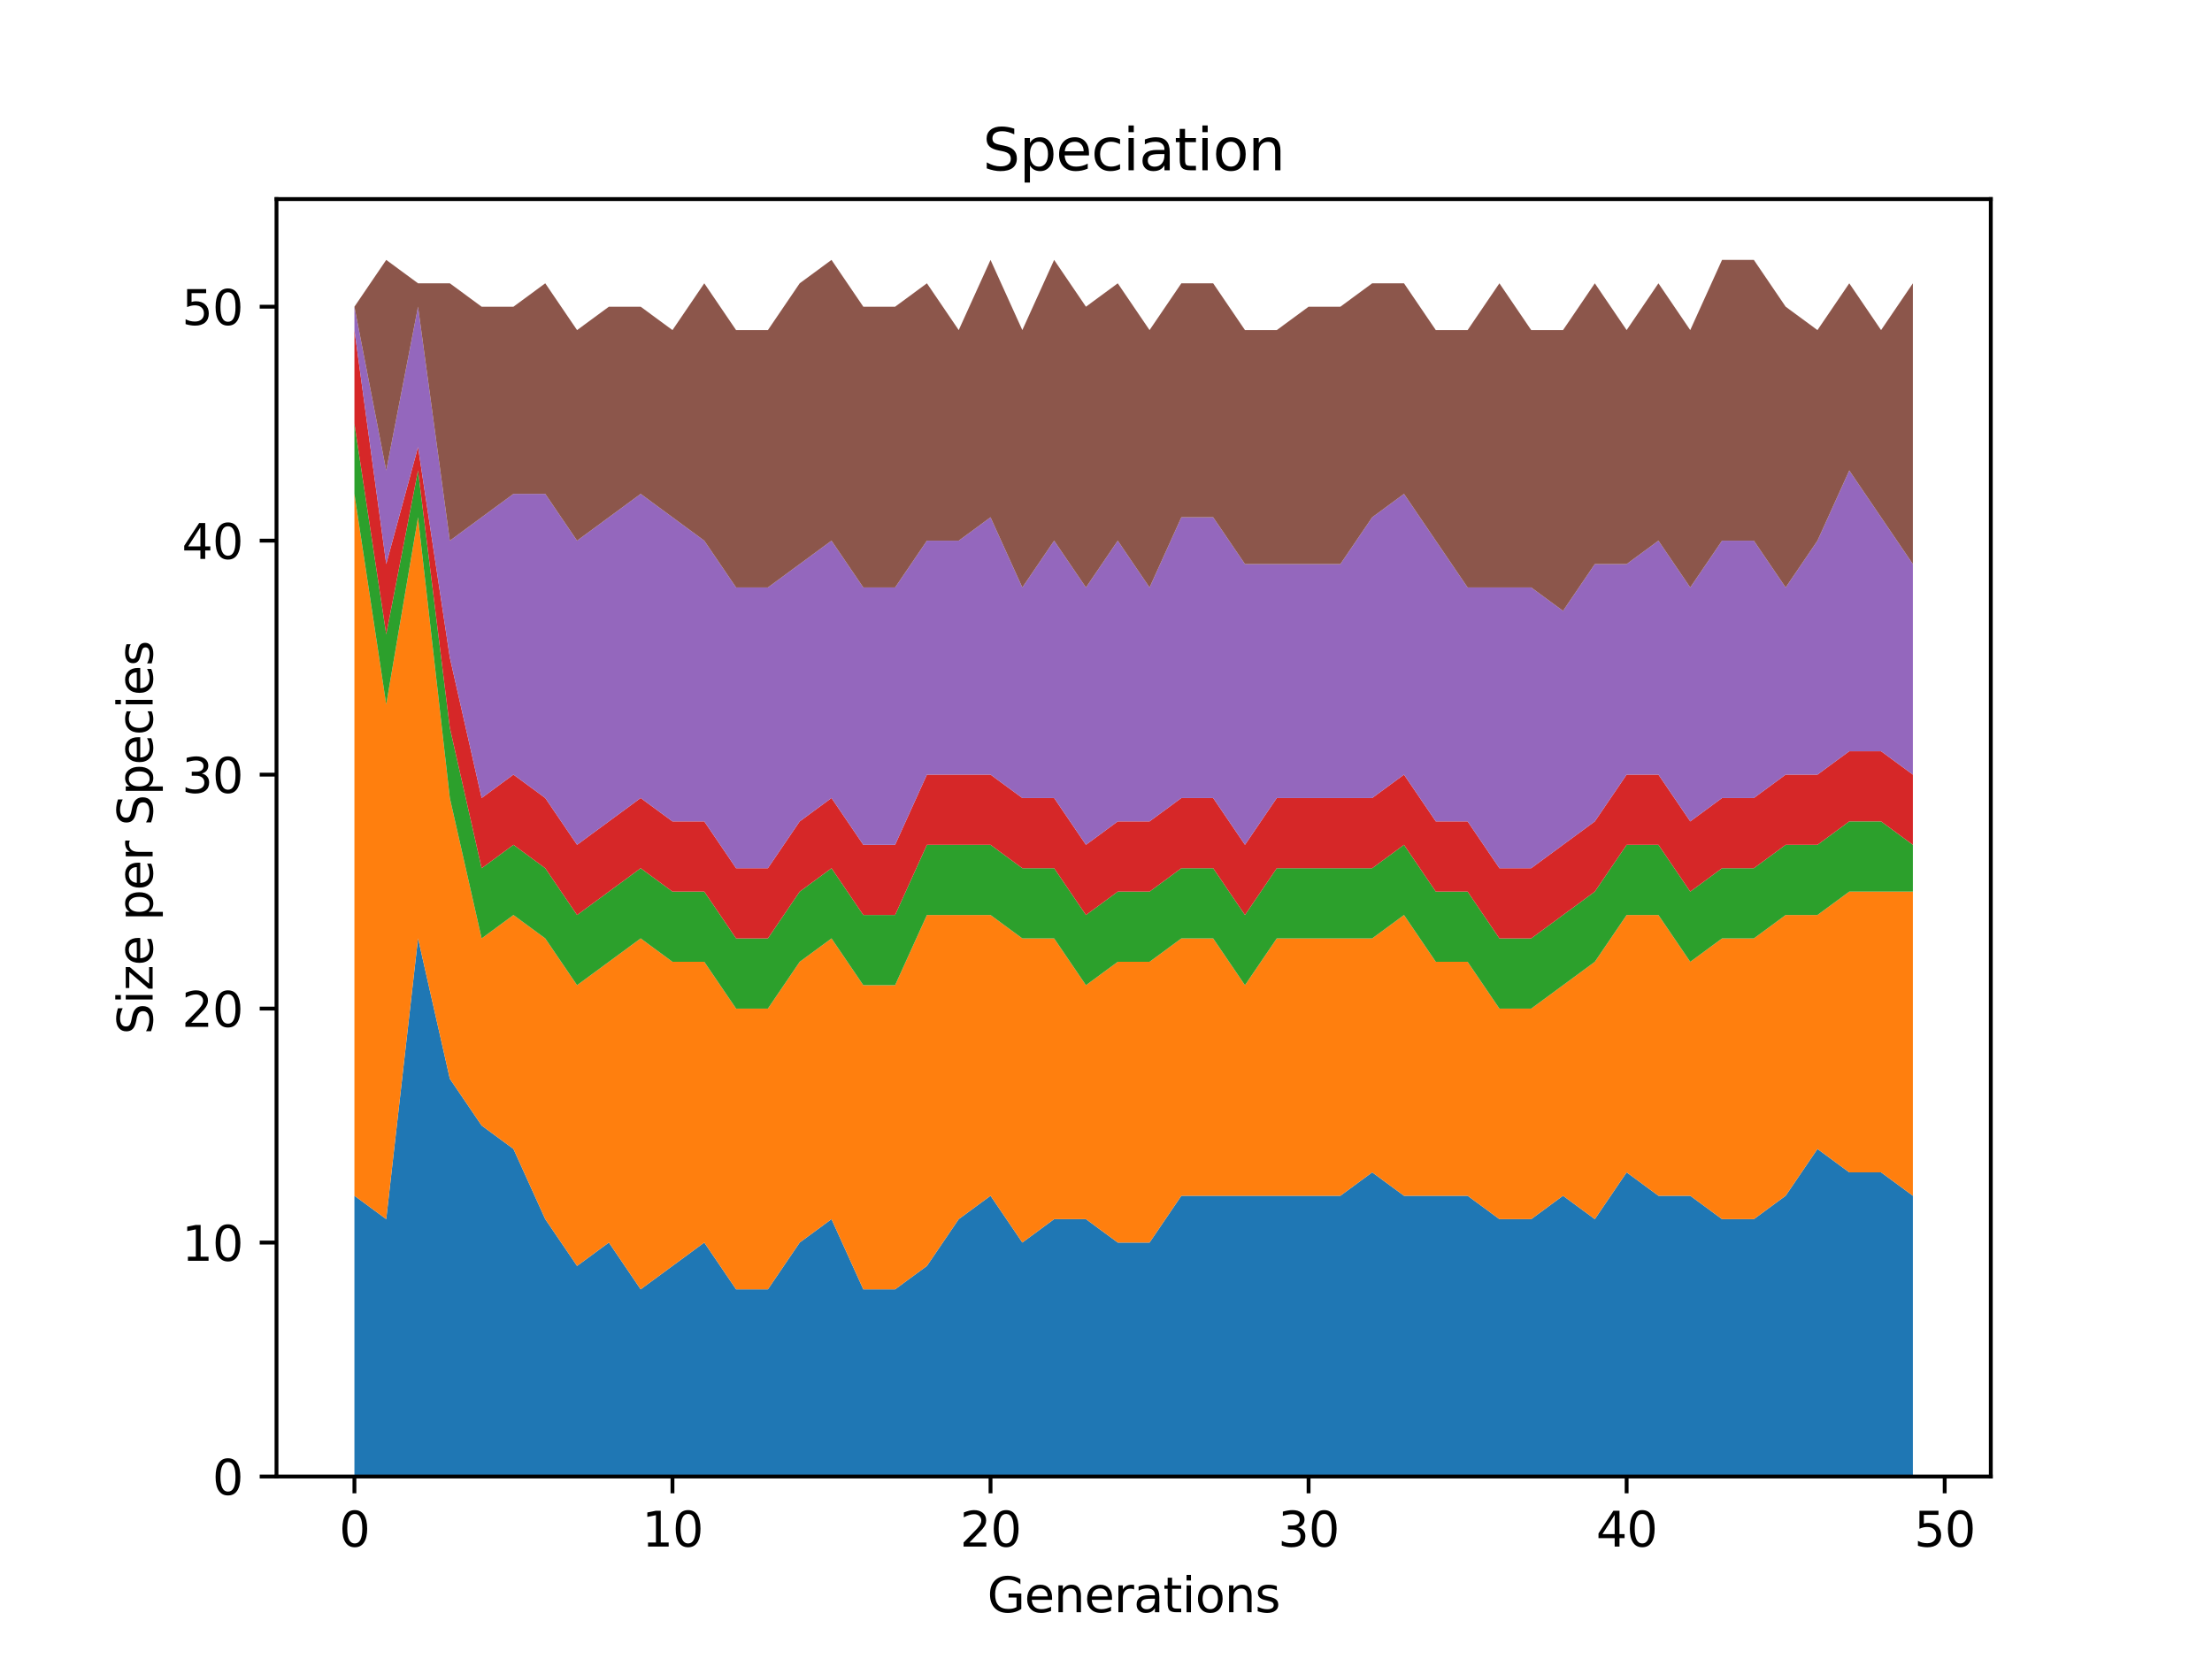 <?xml version="1.0" encoding="utf-8" standalone="no"?>
<!DOCTYPE svg PUBLIC "-//W3C//DTD SVG 1.1//EN"
  "http://www.w3.org/Graphics/SVG/1.1/DTD/svg11.dtd">
<svg height="345.6pt" version="1.1" viewBox="0 0 460.8 345.6" width="460.8pt" xmlns="http://www.w3.org/2000/svg" xmlns:xlink="http://www.w3.org/1999/xlink">
 <defs>
  <style type="text/css">*{stroke-linecap:butt;stroke-linejoin:round;}</style>
 </defs>
 <g id="figure_1">
  <g id="patch_1">
   <path d="M 0 345.6 
L 460.8 345.6 
L 460.8 0 
L 0 0 
z
" style="fill:#ffffff;"/>
  </g>
  <g id="axes_1">
   <g id="patch_2">
    <path d="M 57.6 307.584 
L 414.72 307.584 
L 414.72 41.472 
L 57.6 41.472 
z
" style="fill:#ffffff;"/>
   </g>
   <g id="PolyCollection_1">
    <path clip-path="url(#p975fc6d974)" d="M 73.833 249.098 
L 73.833 307.584 
L 80.458 307.584 
L 87.084 307.584 
L 93.71 307.584 
L 100.335 307.584 
L 106.961 307.584 
L 113.586 307.584 
L 120.212 307.584 
L 126.838 307.584 
L 133.463 307.584 
L 140.089 307.584 
L 146.714 307.584 
L 153.34 307.584 
L 159.966 307.584 
L 166.591 307.584 
L 173.217 307.584 
L 179.842 307.584 
L 186.468 307.584 
L 193.094 307.584 
L 199.719 307.584 
L 206.345 307.584 
L 212.97 307.584 
L 219.596 307.584 
L 226.222 307.584 
L 232.847 307.584 
L 239.473 307.584 
L 246.098 307.584 
L 252.724 307.584 
L 259.35 307.584 
L 265.975 307.584 
L 272.601 307.584 
L 279.226 307.584 
L 285.852 307.584 
L 292.478 307.584 
L 299.103 307.584 
L 305.729 307.584 
L 312.354 307.584 
L 318.98 307.584 
L 325.606 307.584 
L 332.231 307.584 
L 338.857 307.584 
L 345.482 307.584 
L 352.108 307.584 
L 358.734 307.584 
L 365.359 307.584 
L 371.985 307.584 
L 378.61 307.584 
L 385.236 307.584 
L 391.862 307.584 
L 398.487 307.584 
L 398.487 249.098 
L 398.487 249.098 
L 391.862 244.224 
L 385.236 244.224 
L 378.61 239.35 
L 371.985 249.098 
L 365.359 253.972 
L 358.734 253.972 
L 352.108 249.098 
L 345.482 249.098 
L 338.857 244.224 
L 332.231 253.972 
L 325.606 249.098 
L 318.98 253.972 
L 312.354 253.972 
L 305.729 249.098 
L 299.103 249.098 
L 292.478 249.098 
L 285.852 244.224 
L 279.226 249.098 
L 272.601 249.098 
L 265.975 249.098 
L 259.35 249.098 
L 252.724 249.098 
L 246.098 249.098 
L 239.473 258.846 
L 232.847 258.846 
L 226.222 253.972 
L 219.596 253.972 
L 212.97 258.846 
L 206.345 249.098 
L 199.719 253.972 
L 193.094 263.719 
L 186.468 268.593 
L 179.842 268.593 
L 173.217 253.972 
L 166.591 258.846 
L 159.966 268.593 
L 153.34 268.593 
L 146.714 258.846 
L 140.089 263.719 
L 133.463 268.593 
L 126.838 258.846 
L 120.212 263.719 
L 113.586 253.972 
L 106.961 239.35 
L 100.335 234.476 
L 93.71 224.729 
L 87.084 195.486 
L 80.458 253.972 
L 73.833 249.098 
z
" style="fill:#1f77b4;"/>
   </g>
   <g id="PolyCollection_2">
    <path clip-path="url(#p975fc6d974)" d="M 73.833 102.882 
L 73.833 249.098 
L 80.458 253.972 
L 87.084 195.486 
L 93.71 224.729 
L 100.335 234.476 
L 106.961 239.35 
L 113.586 253.972 
L 120.212 263.719 
L 126.838 258.846 
L 133.463 268.593 
L 140.089 263.719 
L 146.714 258.846 
L 153.34 268.593 
L 159.966 268.593 
L 166.591 258.846 
L 173.217 253.972 
L 179.842 268.593 
L 186.468 268.593 
L 193.094 263.719 
L 199.719 253.972 
L 206.345 249.098 
L 212.97 258.846 
L 219.596 253.972 
L 226.222 253.972 
L 232.847 258.846 
L 239.473 258.846 
L 246.098 249.098 
L 252.724 249.098 
L 259.35 249.098 
L 265.975 249.098 
L 272.601 249.098 
L 279.226 249.098 
L 285.852 244.224 
L 292.478 249.098 
L 299.103 249.098 
L 305.729 249.098 
L 312.354 253.972 
L 318.98 253.972 
L 325.606 249.098 
L 332.231 253.972 
L 338.857 244.224 
L 345.482 249.098 
L 352.108 249.098 
L 358.734 253.972 
L 365.359 253.972 
L 371.985 249.098 
L 378.61 239.35 
L 385.236 244.224 
L 391.862 244.224 
L 398.487 249.098 
L 398.487 185.738 
L 398.487 185.738 
L 391.862 185.738 
L 385.236 185.738 
L 378.61 190.612 
L 371.985 190.612 
L 365.359 195.486 
L 358.734 195.486 
L 352.108 200.359 
L 345.482 190.612 
L 338.857 190.612 
L 332.231 200.359 
L 325.606 205.233 
L 318.98 210.107 
L 312.354 210.107 
L 305.729 200.359 
L 299.103 200.359 
L 292.478 190.612 
L 285.852 195.486 
L 279.226 195.486 
L 272.601 195.486 
L 265.975 195.486 
L 259.35 205.233 
L 252.724 195.486 
L 246.098 195.486 
L 239.473 200.359 
L 232.847 200.359 
L 226.222 205.233 
L 219.596 195.486 
L 212.97 195.486 
L 206.345 190.612 
L 199.719 190.612 
L 193.094 190.612 
L 186.468 205.233 
L 179.842 205.233 
L 173.217 195.486 
L 166.591 200.359 
L 159.966 210.107 
L 153.34 210.107 
L 146.714 200.359 
L 140.089 200.359 
L 133.463 195.486 
L 126.838 200.359 
L 120.212 205.233 
L 113.586 195.486 
L 106.961 190.612 
L 100.335 195.486 
L 93.71 166.242 
L 87.084 107.756 
L 80.458 146.747 
L 73.833 102.882 
z
" style="fill:#ff7f0e;"/>
   </g>
   <g id="PolyCollection_3">
    <path clip-path="url(#p975fc6d974)" d="M 73.833 88.261 
L 73.833 102.882 
L 80.458 146.747 
L 87.084 107.756 
L 93.71 166.242 
L 100.335 195.486 
L 106.961 190.612 
L 113.586 195.486 
L 120.212 205.233 
L 126.838 200.359 
L 133.463 195.486 
L 140.089 200.359 
L 146.714 200.359 
L 153.34 210.107 
L 159.966 210.107 
L 166.591 200.359 
L 173.217 195.486 
L 179.842 205.233 
L 186.468 205.233 
L 193.094 190.612 
L 199.719 190.612 
L 206.345 190.612 
L 212.97 195.486 
L 219.596 195.486 
L 226.222 205.233 
L 232.847 200.359 
L 239.473 200.359 
L 246.098 195.486 
L 252.724 195.486 
L 259.35 205.233 
L 265.975 195.486 
L 272.601 195.486 
L 279.226 195.486 
L 285.852 195.486 
L 292.478 190.612 
L 299.103 200.359 
L 305.729 200.359 
L 312.354 210.107 
L 318.98 210.107 
L 325.606 205.233 
L 332.231 200.359 
L 338.857 190.612 
L 345.482 190.612 
L 352.108 200.359 
L 358.734 195.486 
L 365.359 195.486 
L 371.985 190.612 
L 378.61 190.612 
L 385.236 185.738 
L 391.862 185.738 
L 398.487 185.738 
L 398.487 175.99 
L 398.487 175.99 
L 391.862 171.116 
L 385.236 171.116 
L 378.61 175.99 
L 371.985 175.99 
L 365.359 180.864 
L 358.734 180.864 
L 352.108 185.738 
L 345.482 175.99 
L 338.857 175.99 
L 332.231 185.738 
L 325.606 190.612 
L 318.98 195.486 
L 312.354 195.486 
L 305.729 185.738 
L 299.103 185.738 
L 292.478 175.99 
L 285.852 180.864 
L 279.226 180.864 
L 272.601 180.864 
L 265.975 180.864 
L 259.35 190.612 
L 252.724 180.864 
L 246.098 180.864 
L 239.473 185.738 
L 232.847 185.738 
L 226.222 190.612 
L 219.596 180.864 
L 212.97 180.864 
L 206.345 175.99 
L 199.719 175.99 
L 193.094 175.99 
L 186.468 190.612 
L 179.842 190.612 
L 173.217 180.864 
L 166.591 185.738 
L 159.966 195.486 
L 153.34 195.486 
L 146.714 185.738 
L 140.089 185.738 
L 133.463 180.864 
L 126.838 185.738 
L 120.212 190.612 
L 113.586 180.864 
L 106.961 175.99 
L 100.335 180.864 
L 93.71 151.621 
L 87.084 98.009 
L 80.458 132.126 
L 73.833 88.261 
z
" style="fill:#2ca02c;"/>
   </g>
   <g id="PolyCollection_4">
    <path clip-path="url(#p975fc6d974)" d="M 73.833 68.766 
L 73.833 88.261 
L 80.458 132.126 
L 87.084 98.009 
L 93.71 151.621 
L 100.335 180.864 
L 106.961 175.99 
L 113.586 180.864 
L 120.212 190.612 
L 126.838 185.738 
L 133.463 180.864 
L 140.089 185.738 
L 146.714 185.738 
L 153.34 195.486 
L 159.966 195.486 
L 166.591 185.738 
L 173.217 180.864 
L 179.842 190.612 
L 186.468 190.612 
L 193.094 175.99 
L 199.719 175.99 
L 206.345 175.99 
L 212.97 180.864 
L 219.596 180.864 
L 226.222 190.612 
L 232.847 185.738 
L 239.473 185.738 
L 246.098 180.864 
L 252.724 180.864 
L 259.35 190.612 
L 265.975 180.864 
L 272.601 180.864 
L 279.226 180.864 
L 285.852 180.864 
L 292.478 175.99 
L 299.103 185.738 
L 305.729 185.738 
L 312.354 195.486 
L 318.98 195.486 
L 325.606 190.612 
L 332.231 185.738 
L 338.857 175.99 
L 345.482 175.99 
L 352.108 185.738 
L 358.734 180.864 
L 365.359 180.864 
L 371.985 175.99 
L 378.61 175.99 
L 385.236 171.116 
L 391.862 171.116 
L 398.487 175.99 
L 398.487 161.369 
L 398.487 161.369 
L 391.862 156.495 
L 385.236 156.495 
L 378.61 161.369 
L 371.985 161.369 
L 365.359 166.242 
L 358.734 166.242 
L 352.108 171.116 
L 345.482 161.369 
L 338.857 161.369 
L 332.231 171.116 
L 325.606 175.99 
L 318.98 180.864 
L 312.354 180.864 
L 305.729 171.116 
L 299.103 171.116 
L 292.478 161.369 
L 285.852 166.242 
L 279.226 166.242 
L 272.601 166.242 
L 265.975 166.242 
L 259.35 175.99 
L 252.724 166.242 
L 246.098 166.242 
L 239.473 171.116 
L 232.847 171.116 
L 226.222 175.99 
L 219.596 166.242 
L 212.97 166.242 
L 206.345 161.369 
L 199.719 161.369 
L 193.094 161.369 
L 186.468 175.99 
L 179.842 175.99 
L 173.217 166.242 
L 166.591 171.116 
L 159.966 180.864 
L 153.34 180.864 
L 146.714 171.116 
L 140.089 171.116 
L 133.463 166.242 
L 126.838 171.116 
L 120.212 175.99 
L 113.586 166.242 
L 106.961 161.369 
L 100.335 166.242 
L 93.71 136.999 
L 87.084 93.135 
L 80.458 117.504 
L 73.833 68.766 
z
" style="fill:#d62728;"/>
   </g>
   <g id="PolyCollection_5">
    <path clip-path="url(#p975fc6d974)" d="M 73.833 63.892 
L 73.833 68.766 
L 80.458 117.504 
L 87.084 93.135 
L 93.71 136.999 
L 100.335 166.242 
L 106.961 161.369 
L 113.586 166.242 
L 120.212 175.99 
L 126.838 171.116 
L 133.463 166.242 
L 140.089 171.116 
L 146.714 171.116 
L 153.34 180.864 
L 159.966 180.864 
L 166.591 171.116 
L 173.217 166.242 
L 179.842 175.99 
L 186.468 175.99 
L 193.094 161.369 
L 199.719 161.369 
L 206.345 161.369 
L 212.97 166.242 
L 219.596 166.242 
L 226.222 175.99 
L 232.847 171.116 
L 239.473 171.116 
L 246.098 166.242 
L 252.724 166.242 
L 259.35 175.99 
L 265.975 166.242 
L 272.601 166.242 
L 279.226 166.242 
L 285.852 166.242 
L 292.478 161.369 
L 299.103 171.116 
L 305.729 171.116 
L 312.354 180.864 
L 318.98 180.864 
L 325.606 175.99 
L 332.231 171.116 
L 338.857 161.369 
L 345.482 161.369 
L 352.108 171.116 
L 358.734 166.242 
L 365.359 166.242 
L 371.985 161.369 
L 378.61 161.369 
L 385.236 156.495 
L 391.862 156.495 
L 398.487 161.369 
L 398.487 117.504 
L 398.487 117.504 
L 391.862 107.756 
L 385.236 98.009 
L 378.61 112.63 
L 371.985 122.378 
L 365.359 112.63 
L 358.734 112.63 
L 352.108 122.378 
L 345.482 112.63 
L 338.857 117.504 
L 332.231 117.504 
L 325.606 127.252 
L 318.98 122.378 
L 312.354 122.378 
L 305.729 122.378 
L 299.103 112.63 
L 292.478 102.882 
L 285.852 107.756 
L 279.226 117.504 
L 272.601 117.504 
L 265.975 117.504 
L 259.35 117.504 
L 252.724 107.756 
L 246.098 107.756 
L 239.473 122.378 
L 232.847 112.63 
L 226.222 122.378 
L 219.596 112.63 
L 212.97 122.378 
L 206.345 107.756 
L 199.719 112.63 
L 193.094 112.63 
L 186.468 122.378 
L 179.842 122.378 
L 173.217 112.63 
L 166.591 117.504 
L 159.966 122.378 
L 153.34 122.378 
L 146.714 112.63 
L 140.089 107.756 
L 133.463 102.882 
L 126.838 107.756 
L 120.212 112.63 
L 113.586 102.882 
L 106.961 102.882 
L 100.335 107.756 
L 93.71 112.63 
L 87.084 63.892 
L 80.458 98.009 
L 73.833 63.892 
z
" style="fill:#9467bd;"/>
   </g>
   <g id="PolyCollection_6">
    <path clip-path="url(#p975fc6d974)" d="M 73.833 63.892 
L 73.833 63.892 
L 80.458 98.009 
L 87.084 63.892 
L 93.71 112.63 
L 100.335 107.756 
L 106.961 102.882 
L 113.586 102.882 
L 120.212 112.63 
L 126.838 107.756 
L 133.463 102.882 
L 140.089 107.756 
L 146.714 112.63 
L 153.34 122.378 
L 159.966 122.378 
L 166.591 117.504 
L 173.217 112.63 
L 179.842 122.378 
L 186.468 122.378 
L 193.094 112.63 
L 199.719 112.63 
L 206.345 107.756 
L 212.97 122.378 
L 219.596 112.63 
L 226.222 122.378 
L 232.847 112.63 
L 239.473 122.378 
L 246.098 107.756 
L 252.724 107.756 
L 259.35 117.504 
L 265.975 117.504 
L 272.601 117.504 
L 279.226 117.504 
L 285.852 107.756 
L 292.478 102.882 
L 299.103 112.63 
L 305.729 122.378 
L 312.354 122.378 
L 318.98 122.378 
L 325.606 127.252 
L 332.231 117.504 
L 338.857 117.504 
L 345.482 112.63 
L 352.108 122.378 
L 358.734 112.63 
L 365.359 112.63 
L 371.985 122.378 
L 378.61 112.63 
L 385.236 98.009 
L 391.862 107.756 
L 398.487 117.504 
L 398.487 59.018 
L 398.487 59.018 
L 391.862 68.766 
L 385.236 59.018 
L 378.61 68.766 
L 371.985 63.892 
L 365.359 54.144 
L 358.734 54.144 
L 352.108 68.766 
L 345.482 59.018 
L 338.857 68.766 
L 332.231 59.018 
L 325.606 68.766 
L 318.98 68.766 
L 312.354 59.018 
L 305.729 68.766 
L 299.103 68.766 
L 292.478 59.018 
L 285.852 59.018 
L 279.226 63.892 
L 272.601 63.892 
L 265.975 68.766 
L 259.35 68.766 
L 252.724 59.018 
L 246.098 59.018 
L 239.473 68.766 
L 232.847 59.018 
L 226.222 63.892 
L 219.596 54.144 
L 212.97 68.766 
L 206.345 54.144 
L 199.719 68.766 
L 193.094 59.018 
L 186.468 63.892 
L 179.842 63.892 
L 173.217 54.144 
L 166.591 59.018 
L 159.966 68.766 
L 153.34 68.766 
L 146.714 59.018 
L 140.089 68.766 
L 133.463 63.892 
L 126.838 63.892 
L 120.212 68.766 
L 113.586 59.018 
L 106.961 63.892 
L 100.335 63.892 
L 93.71 59.018 
L 87.084 59.018 
L 80.458 54.144 
L 73.833 63.892 
z
" style="fill:#8c564b;"/>
   </g>
   <g id="matplotlib.axis_1">
    <g id="xtick_1">
     <g id="line2d_1">
      <defs>
       <path d="M 0 0 
L 0 3.5 
" id="m6906785ed1" style="stroke:#000000;stroke-width:0.8;"/>
      </defs>
      <g>
       <use style="stroke:#000000;stroke-width:0.8;" x="73.833" xlink:href="#m6906785ed1" y="307.584"/>
      </g>
     </g>
     <g id="text_1">
      <!-- 0 -->
      <g transform="translate(70.651 322.182)scale(0.1 -0.1)">
       <defs>
        <path d="M 2034 4250 
Q 1547 4250 1301 3770 
Q 1056 3291 1056 2328 
Q 1056 1369 1301 889 
Q 1547 409 2034 409 
Q 2525 409 2770 889 
Q 3016 1369 3016 2328 
Q 3016 3291 2770 3770 
Q 2525 4250 2034 4250 
z
M 2034 4750 
Q 2819 4750 3233 4129 
Q 3647 3509 3647 2328 
Q 3647 1150 3233 529 
Q 2819 -91 2034 -91 
Q 1250 -91 836 529 
Q 422 1150 422 2328 
Q 422 3509 836 4129 
Q 1250 4750 2034 4750 
z
" id="DejaVuSans-30" transform="scale(0.016)"/>
       </defs>
       <use xlink:href="#DejaVuSans-30"/>
      </g>
     </g>
    </g>
    <g id="xtick_2">
     <g id="line2d_2">
      <g>
       <use style="stroke:#000000;stroke-width:0.8;" x="140.089" xlink:href="#m6906785ed1" y="307.584"/>
      </g>
     </g>
     <g id="text_2">
      <!-- 10 -->
      <g transform="translate(133.726 322.182)scale(0.1 -0.1)">
       <defs>
        <path d="M 794 531 
L 1825 531 
L 1825 4091 
L 703 3866 
L 703 4441 
L 1819 4666 
L 2450 4666 
L 2450 531 
L 3481 531 
L 3481 0 
L 794 0 
L 794 531 
z
" id="DejaVuSans-31" transform="scale(0.016)"/>
       </defs>
       <use xlink:href="#DejaVuSans-31"/>
       <use x="63.623" xlink:href="#DejaVuSans-30"/>
      </g>
     </g>
    </g>
    <g id="xtick_3">
     <g id="line2d_3">
      <g>
       <use style="stroke:#000000;stroke-width:0.8;" x="206.345" xlink:href="#m6906785ed1" y="307.584"/>
      </g>
     </g>
     <g id="text_3">
      <!-- 20 -->
      <g transform="translate(199.982 322.182)scale(0.1 -0.1)">
       <defs>
        <path d="M 1228 531 
L 3431 531 
L 3431 0 
L 469 0 
L 469 531 
Q 828 903 1448 1529 
Q 2069 2156 2228 2338 
Q 2531 2678 2651 2914 
Q 2772 3150 2772 3378 
Q 2772 3750 2511 3984 
Q 2250 4219 1831 4219 
Q 1534 4219 1204 4116 
Q 875 4013 500 3803 
L 500 4441 
Q 881 4594 1212 4672 
Q 1544 4750 1819 4750 
Q 2544 4750 2975 4387 
Q 3406 4025 3406 3419 
Q 3406 3131 3298 2873 
Q 3191 2616 2906 2266 
Q 2828 2175 2409 1742 
Q 1991 1309 1228 531 
z
" id="DejaVuSans-32" transform="scale(0.016)"/>
       </defs>
       <use xlink:href="#DejaVuSans-32"/>
       <use x="63.623" xlink:href="#DejaVuSans-30"/>
      </g>
     </g>
    </g>
    <g id="xtick_4">
     <g id="line2d_4">
      <g>
       <use style="stroke:#000000;stroke-width:0.8;" x="272.601" xlink:href="#m6906785ed1" y="307.584"/>
      </g>
     </g>
     <g id="text_4">
      <!-- 30 -->
      <g transform="translate(266.238 322.182)scale(0.1 -0.1)">
       <defs>
        <path d="M 2597 2516 
Q 3050 2419 3304 2112 
Q 3559 1806 3559 1356 
Q 3559 666 3084 287 
Q 2609 -91 1734 -91 
Q 1441 -91 1130 -33 
Q 819 25 488 141 
L 488 750 
Q 750 597 1062 519 
Q 1375 441 1716 441 
Q 2309 441 2620 675 
Q 2931 909 2931 1356 
Q 2931 1769 2642 2001 
Q 2353 2234 1838 2234 
L 1294 2234 
L 1294 2753 
L 1863 2753 
Q 2328 2753 2575 2939 
Q 2822 3125 2822 3475 
Q 2822 3834 2567 4026 
Q 2313 4219 1838 4219 
Q 1578 4219 1281 4162 
Q 984 4106 628 3988 
L 628 4550 
Q 988 4650 1302 4700 
Q 1616 4750 1894 4750 
Q 2613 4750 3031 4423 
Q 3450 4097 3450 3541 
Q 3450 3153 3228 2886 
Q 3006 2619 2597 2516 
z
" id="DejaVuSans-33" transform="scale(0.016)"/>
       </defs>
       <use xlink:href="#DejaVuSans-33"/>
       <use x="63.623" xlink:href="#DejaVuSans-30"/>
      </g>
     </g>
    </g>
    <g id="xtick_5">
     <g id="line2d_5">
      <g>
       <use style="stroke:#000000;stroke-width:0.8;" x="338.857" xlink:href="#m6906785ed1" y="307.584"/>
      </g>
     </g>
     <g id="text_5">
      <!-- 40 -->
      <g transform="translate(332.494 322.182)scale(0.1 -0.1)">
       <defs>
        <path d="M 2419 4116 
L 825 1625 
L 2419 1625 
L 2419 4116 
z
M 2253 4666 
L 3047 4666 
L 3047 1625 
L 3713 1625 
L 3713 1100 
L 3047 1100 
L 3047 0 
L 2419 0 
L 2419 1100 
L 313 1100 
L 313 1709 
L 2253 4666 
z
" id="DejaVuSans-34" transform="scale(0.016)"/>
       </defs>
       <use xlink:href="#DejaVuSans-34"/>
       <use x="63.623" xlink:href="#DejaVuSans-30"/>
      </g>
     </g>
    </g>
    <g id="xtick_6">
     <g id="line2d_6">
      <g>
       <use style="stroke:#000000;stroke-width:0.8;" x="405.113" xlink:href="#m6906785ed1" y="307.584"/>
      </g>
     </g>
     <g id="text_6">
      <!-- 50 -->
      <g transform="translate(398.75 322.182)scale(0.1 -0.1)">
       <defs>
        <path d="M 691 4666 
L 3169 4666 
L 3169 4134 
L 1269 4134 
L 1269 2991 
Q 1406 3038 1543 3061 
Q 1681 3084 1819 3084 
Q 2600 3084 3056 2656 
Q 3513 2228 3513 1497 
Q 3513 744 3044 326 
Q 2575 -91 1722 -91 
Q 1428 -91 1123 -41 
Q 819 9 494 109 
L 494 744 
Q 775 591 1075 516 
Q 1375 441 1709 441 
Q 2250 441 2565 725 
Q 2881 1009 2881 1497 
Q 2881 1984 2565 2268 
Q 2250 2553 1709 2553 
Q 1456 2553 1204 2497 
Q 953 2441 691 2322 
L 691 4666 
z
" id="DejaVuSans-35" transform="scale(0.016)"/>
       </defs>
       <use xlink:href="#DejaVuSans-35"/>
       <use x="63.623" xlink:href="#DejaVuSans-30"/>
      </g>
     </g>
    </g>
    <g id="text_7">
     <!-- Generations -->
     <g transform="translate(205.662 335.861)scale(0.1 -0.1)">
      <defs>
       <path d="M 3809 666 
L 3809 1919 
L 2778 1919 
L 2778 2438 
L 4434 2438 
L 4434 434 
Q 4069 175 3628 42 
Q 3188 -91 2688 -91 
Q 1594 -91 976 548 
Q 359 1188 359 2328 
Q 359 3472 976 4111 
Q 1594 4750 2688 4750 
Q 3144 4750 3555 4637 
Q 3966 4525 4313 4306 
L 4313 3634 
Q 3963 3931 3569 4081 
Q 3175 4231 2741 4231 
Q 1884 4231 1454 3753 
Q 1025 3275 1025 2328 
Q 1025 1384 1454 906 
Q 1884 428 2741 428 
Q 3075 428 3337 486 
Q 3600 544 3809 666 
z
" id="DejaVuSans-47" transform="scale(0.016)"/>
       <path d="M 3597 1894 
L 3597 1613 
L 953 1613 
Q 991 1019 1311 708 
Q 1631 397 2203 397 
Q 2534 397 2845 478 
Q 3156 559 3463 722 
L 3463 178 
Q 3153 47 2828 -22 
Q 2503 -91 2169 -91 
Q 1331 -91 842 396 
Q 353 884 353 1716 
Q 353 2575 817 3079 
Q 1281 3584 2069 3584 
Q 2775 3584 3186 3129 
Q 3597 2675 3597 1894 
z
M 3022 2063 
Q 3016 2534 2758 2815 
Q 2500 3097 2075 3097 
Q 1594 3097 1305 2825 
Q 1016 2553 972 2059 
L 3022 2063 
z
" id="DejaVuSans-65" transform="scale(0.016)"/>
       <path d="M 3513 2113 
L 3513 0 
L 2938 0 
L 2938 2094 
Q 2938 2591 2744 2837 
Q 2550 3084 2163 3084 
Q 1697 3084 1428 2787 
Q 1159 2491 1159 1978 
L 1159 0 
L 581 0 
L 581 3500 
L 1159 3500 
L 1159 2956 
Q 1366 3272 1645 3428 
Q 1925 3584 2291 3584 
Q 2894 3584 3203 3211 
Q 3513 2838 3513 2113 
z
" id="DejaVuSans-6e" transform="scale(0.016)"/>
       <path d="M 2631 2963 
Q 2534 3019 2420 3045 
Q 2306 3072 2169 3072 
Q 1681 3072 1420 2755 
Q 1159 2438 1159 1844 
L 1159 0 
L 581 0 
L 581 3500 
L 1159 3500 
L 1159 2956 
Q 1341 3275 1631 3429 
Q 1922 3584 2338 3584 
Q 2397 3584 2469 3576 
Q 2541 3569 2628 3553 
L 2631 2963 
z
" id="DejaVuSans-72" transform="scale(0.016)"/>
       <path d="M 2194 1759 
Q 1497 1759 1228 1600 
Q 959 1441 959 1056 
Q 959 750 1161 570 
Q 1363 391 1709 391 
Q 2188 391 2477 730 
Q 2766 1069 2766 1631 
L 2766 1759 
L 2194 1759 
z
M 3341 1997 
L 3341 0 
L 2766 0 
L 2766 531 
Q 2569 213 2275 61 
Q 1981 -91 1556 -91 
Q 1019 -91 701 211 
Q 384 513 384 1019 
Q 384 1609 779 1909 
Q 1175 2209 1959 2209 
L 2766 2209 
L 2766 2266 
Q 2766 2663 2505 2880 
Q 2244 3097 1772 3097 
Q 1472 3097 1187 3025 
Q 903 2953 641 2809 
L 641 3341 
Q 956 3463 1253 3523 
Q 1550 3584 1831 3584 
Q 2591 3584 2966 3190 
Q 3341 2797 3341 1997 
z
" id="DejaVuSans-61" transform="scale(0.016)"/>
       <path d="M 1172 4494 
L 1172 3500 
L 2356 3500 
L 2356 3053 
L 1172 3053 
L 1172 1153 
Q 1172 725 1289 603 
Q 1406 481 1766 481 
L 2356 481 
L 2356 0 
L 1766 0 
Q 1100 0 847 248 
Q 594 497 594 1153 
L 594 3053 
L 172 3053 
L 172 3500 
L 594 3500 
L 594 4494 
L 1172 4494 
z
" id="DejaVuSans-74" transform="scale(0.016)"/>
       <path d="M 603 3500 
L 1178 3500 
L 1178 0 
L 603 0 
L 603 3500 
z
M 603 4863 
L 1178 4863 
L 1178 4134 
L 603 4134 
L 603 4863 
z
" id="DejaVuSans-69" transform="scale(0.016)"/>
       <path d="M 1959 3097 
Q 1497 3097 1228 2736 
Q 959 2375 959 1747 
Q 959 1119 1226 758 
Q 1494 397 1959 397 
Q 2419 397 2687 759 
Q 2956 1122 2956 1747 
Q 2956 2369 2687 2733 
Q 2419 3097 1959 3097 
z
M 1959 3584 
Q 2709 3584 3137 3096 
Q 3566 2609 3566 1747 
Q 3566 888 3137 398 
Q 2709 -91 1959 -91 
Q 1206 -91 779 398 
Q 353 888 353 1747 
Q 353 2609 779 3096 
Q 1206 3584 1959 3584 
z
" id="DejaVuSans-6f" transform="scale(0.016)"/>
       <path d="M 2834 3397 
L 2834 2853 
Q 2591 2978 2328 3040 
Q 2066 3103 1784 3103 
Q 1356 3103 1142 2972 
Q 928 2841 928 2578 
Q 928 2378 1081 2264 
Q 1234 2150 1697 2047 
L 1894 2003 
Q 2506 1872 2764 1633 
Q 3022 1394 3022 966 
Q 3022 478 2636 193 
Q 2250 -91 1575 -91 
Q 1294 -91 989 -36 
Q 684 19 347 128 
L 347 722 
Q 666 556 975 473 
Q 1284 391 1588 391 
Q 1994 391 2212 530 
Q 2431 669 2431 922 
Q 2431 1156 2273 1281 
Q 2116 1406 1581 1522 
L 1381 1569 
Q 847 1681 609 1914 
Q 372 2147 372 2553 
Q 372 3047 722 3315 
Q 1072 3584 1716 3584 
Q 2034 3584 2315 3537 
Q 2597 3491 2834 3397 
z
" id="DejaVuSans-73" transform="scale(0.016)"/>
      </defs>
      <use xlink:href="#DejaVuSans-47"/>
      <use x="77.49" xlink:href="#DejaVuSans-65"/>
      <use x="139.014" xlink:href="#DejaVuSans-6e"/>
      <use x="202.393" xlink:href="#DejaVuSans-65"/>
      <use x="263.916" xlink:href="#DejaVuSans-72"/>
      <use x="305.029" xlink:href="#DejaVuSans-61"/>
      <use x="366.309" xlink:href="#DejaVuSans-74"/>
      <use x="405.518" xlink:href="#DejaVuSans-69"/>
      <use x="433.301" xlink:href="#DejaVuSans-6f"/>
      <use x="494.482" xlink:href="#DejaVuSans-6e"/>
      <use x="557.861" xlink:href="#DejaVuSans-73"/>
     </g>
    </g>
   </g>
   <g id="matplotlib.axis_2">
    <g id="ytick_1">
     <g id="line2d_7">
      <defs>
       <path d="M 0 0 
L -3.5 0 
" id="m482cd88363" style="stroke:#000000;stroke-width:0.8;"/>
      </defs>
      <g>
       <use style="stroke:#000000;stroke-width:0.8;" x="57.6" xlink:href="#m482cd88363" y="307.584"/>
      </g>
     </g>
     <g id="text_8">
      <!-- 0 -->
      <g transform="translate(44.237 311.383)scale(0.1 -0.1)">
       <use xlink:href="#DejaVuSans-30"/>
      </g>
     </g>
    </g>
    <g id="ytick_2">
     <g id="line2d_8">
      <g>
       <use style="stroke:#000000;stroke-width:0.8;" x="57.6" xlink:href="#m482cd88363" y="258.846"/>
      </g>
     </g>
     <g id="text_9">
      <!-- 10 -->
      <g transform="translate(37.875 262.645)scale(0.1 -0.1)">
       <use xlink:href="#DejaVuSans-31"/>
       <use x="63.623" xlink:href="#DejaVuSans-30"/>
      </g>
     </g>
    </g>
    <g id="ytick_3">
     <g id="line2d_9">
      <g>
       <use style="stroke:#000000;stroke-width:0.8;" x="57.6" xlink:href="#m482cd88363" y="210.107"/>
      </g>
     </g>
     <g id="text_10">
      <!-- 20 -->
      <g transform="translate(37.875 213.906)scale(0.1 -0.1)">
       <use xlink:href="#DejaVuSans-32"/>
       <use x="63.623" xlink:href="#DejaVuSans-30"/>
      </g>
     </g>
    </g>
    <g id="ytick_4">
     <g id="line2d_10">
      <g>
       <use style="stroke:#000000;stroke-width:0.8;" x="57.6" xlink:href="#m482cd88363" y="161.369"/>
      </g>
     </g>
     <g id="text_11">
      <!-- 30 -->
      <g transform="translate(37.875 165.168)scale(0.1 -0.1)">
       <use xlink:href="#DejaVuSans-33"/>
       <use x="63.623" xlink:href="#DejaVuSans-30"/>
      </g>
     </g>
    </g>
    <g id="ytick_5">
     <g id="line2d_11">
      <g>
       <use style="stroke:#000000;stroke-width:0.8;" x="57.6" xlink:href="#m482cd88363" y="112.63"/>
      </g>
     </g>
     <g id="text_12">
      <!-- 40 -->
      <g transform="translate(37.875 116.429)scale(0.1 -0.1)">
       <use xlink:href="#DejaVuSans-34"/>
       <use x="63.623" xlink:href="#DejaVuSans-30"/>
      </g>
     </g>
    </g>
    <g id="ytick_6">
     <g id="line2d_12">
      <g>
       <use style="stroke:#000000;stroke-width:0.8;" x="57.6" xlink:href="#m482cd88363" y="63.892"/>
      </g>
     </g>
     <g id="text_13">
      <!-- 50 -->
      <g transform="translate(37.875 67.691)scale(0.1 -0.1)">
       <use xlink:href="#DejaVuSans-35"/>
       <use x="63.623" xlink:href="#DejaVuSans-30"/>
      </g>
     </g>
    </g>
    <g id="text_14">
     <!-- Size per Species -->
     <g transform="translate(31.795 215.521)rotate(-90)scale(0.1 -0.1)">
      <defs>
       <path d="M 3425 4513 
L 3425 3897 
Q 3066 4069 2747 4153 
Q 2428 4238 2131 4238 
Q 1616 4238 1336 4038 
Q 1056 3838 1056 3469 
Q 1056 3159 1242 3001 
Q 1428 2844 1947 2747 
L 2328 2669 
Q 3034 2534 3370 2195 
Q 3706 1856 3706 1288 
Q 3706 609 3251 259 
Q 2797 -91 1919 -91 
Q 1588 -91 1214 -16 
Q 841 59 441 206 
L 441 856 
Q 825 641 1194 531 
Q 1563 422 1919 422 
Q 2459 422 2753 634 
Q 3047 847 3047 1241 
Q 3047 1584 2836 1778 
Q 2625 1972 2144 2069 
L 1759 2144 
Q 1053 2284 737 2584 
Q 422 2884 422 3419 
Q 422 4038 858 4394 
Q 1294 4750 2059 4750 
Q 2388 4750 2728 4690 
Q 3069 4631 3425 4513 
z
" id="DejaVuSans-53" transform="scale(0.016)"/>
       <path d="M 353 3500 
L 3084 3500 
L 3084 2975 
L 922 459 
L 3084 459 
L 3084 0 
L 275 0 
L 275 525 
L 2438 3041 
L 353 3041 
L 353 3500 
z
" id="DejaVuSans-7a" transform="scale(0.016)"/>
       <path id="DejaVuSans-20" transform="scale(0.016)"/>
       <path d="M 1159 525 
L 1159 -1331 
L 581 -1331 
L 581 3500 
L 1159 3500 
L 1159 2969 
Q 1341 3281 1617 3432 
Q 1894 3584 2278 3584 
Q 2916 3584 3314 3078 
Q 3713 2572 3713 1747 
Q 3713 922 3314 415 
Q 2916 -91 2278 -91 
Q 1894 -91 1617 61 
Q 1341 213 1159 525 
z
M 3116 1747 
Q 3116 2381 2855 2742 
Q 2594 3103 2138 3103 
Q 1681 3103 1420 2742 
Q 1159 2381 1159 1747 
Q 1159 1113 1420 752 
Q 1681 391 2138 391 
Q 2594 391 2855 752 
Q 3116 1113 3116 1747 
z
" id="DejaVuSans-70" transform="scale(0.016)"/>
       <path d="M 3122 3366 
L 3122 2828 
Q 2878 2963 2633 3030 
Q 2388 3097 2138 3097 
Q 1578 3097 1268 2742 
Q 959 2388 959 1747 
Q 959 1106 1268 751 
Q 1578 397 2138 397 
Q 2388 397 2633 464 
Q 2878 531 3122 666 
L 3122 134 
Q 2881 22 2623 -34 
Q 2366 -91 2075 -91 
Q 1284 -91 818 406 
Q 353 903 353 1747 
Q 353 2603 823 3093 
Q 1294 3584 2113 3584 
Q 2378 3584 2631 3529 
Q 2884 3475 3122 3366 
z
" id="DejaVuSans-63" transform="scale(0.016)"/>
      </defs>
      <use xlink:href="#DejaVuSans-53"/>
      <use x="63.477" xlink:href="#DejaVuSans-69"/>
      <use x="91.26" xlink:href="#DejaVuSans-7a"/>
      <use x="143.75" xlink:href="#DejaVuSans-65"/>
      <use x="205.273" xlink:href="#DejaVuSans-20"/>
      <use x="237.061" xlink:href="#DejaVuSans-70"/>
      <use x="300.537" xlink:href="#DejaVuSans-65"/>
      <use x="362.061" xlink:href="#DejaVuSans-72"/>
      <use x="403.174" xlink:href="#DejaVuSans-20"/>
      <use x="434.961" xlink:href="#DejaVuSans-53"/>
      <use x="498.438" xlink:href="#DejaVuSans-70"/>
      <use x="561.914" xlink:href="#DejaVuSans-65"/>
      <use x="623.438" xlink:href="#DejaVuSans-63"/>
      <use x="678.418" xlink:href="#DejaVuSans-69"/>
      <use x="706.201" xlink:href="#DejaVuSans-65"/>
      <use x="767.725" xlink:href="#DejaVuSans-73"/>
     </g>
    </g>
   </g>
   <g id="patch_3">
    <path d="M 57.6 307.584 
L 57.6 41.472 
" style="fill:none;stroke:#000000;stroke-linecap:square;stroke-linejoin:miter;stroke-width:0.8;"/>
   </g>
   <g id="patch_4">
    <path d="M 414.72 307.584 
L 414.72 41.472 
" style="fill:none;stroke:#000000;stroke-linecap:square;stroke-linejoin:miter;stroke-width:0.8;"/>
   </g>
   <g id="patch_5">
    <path d="M 57.6 307.584 
L 414.72 307.584 
" style="fill:none;stroke:#000000;stroke-linecap:square;stroke-linejoin:miter;stroke-width:0.8;"/>
   </g>
   <g id="patch_6">
    <path d="M 57.6 41.472 
L 414.72 41.472 
" style="fill:none;stroke:#000000;stroke-linecap:square;stroke-linejoin:miter;stroke-width:0.8;"/>
   </g>
   <g id="text_15">
    <!-- Speciation -->
    <g transform="translate(204.714 35.472)scale(0.12 -0.12)">
     <use xlink:href="#DejaVuSans-53"/>
     <use x="63.477" xlink:href="#DejaVuSans-70"/>
     <use x="126.953" xlink:href="#DejaVuSans-65"/>
     <use x="188.477" xlink:href="#DejaVuSans-63"/>
     <use x="243.457" xlink:href="#DejaVuSans-69"/>
     <use x="271.24" xlink:href="#DejaVuSans-61"/>
     <use x="332.52" xlink:href="#DejaVuSans-74"/>
     <use x="371.729" xlink:href="#DejaVuSans-69"/>
     <use x="399.512" xlink:href="#DejaVuSans-6f"/>
     <use x="460.693" xlink:href="#DejaVuSans-6e"/>
    </g>
   </g>
  </g>
 </g>
 <defs>
  <clipPath id="p975fc6d974">
   <rect height="266.112" width="357.12" x="57.6" y="41.472"/>
  </clipPath>
 </defs>
</svg>
